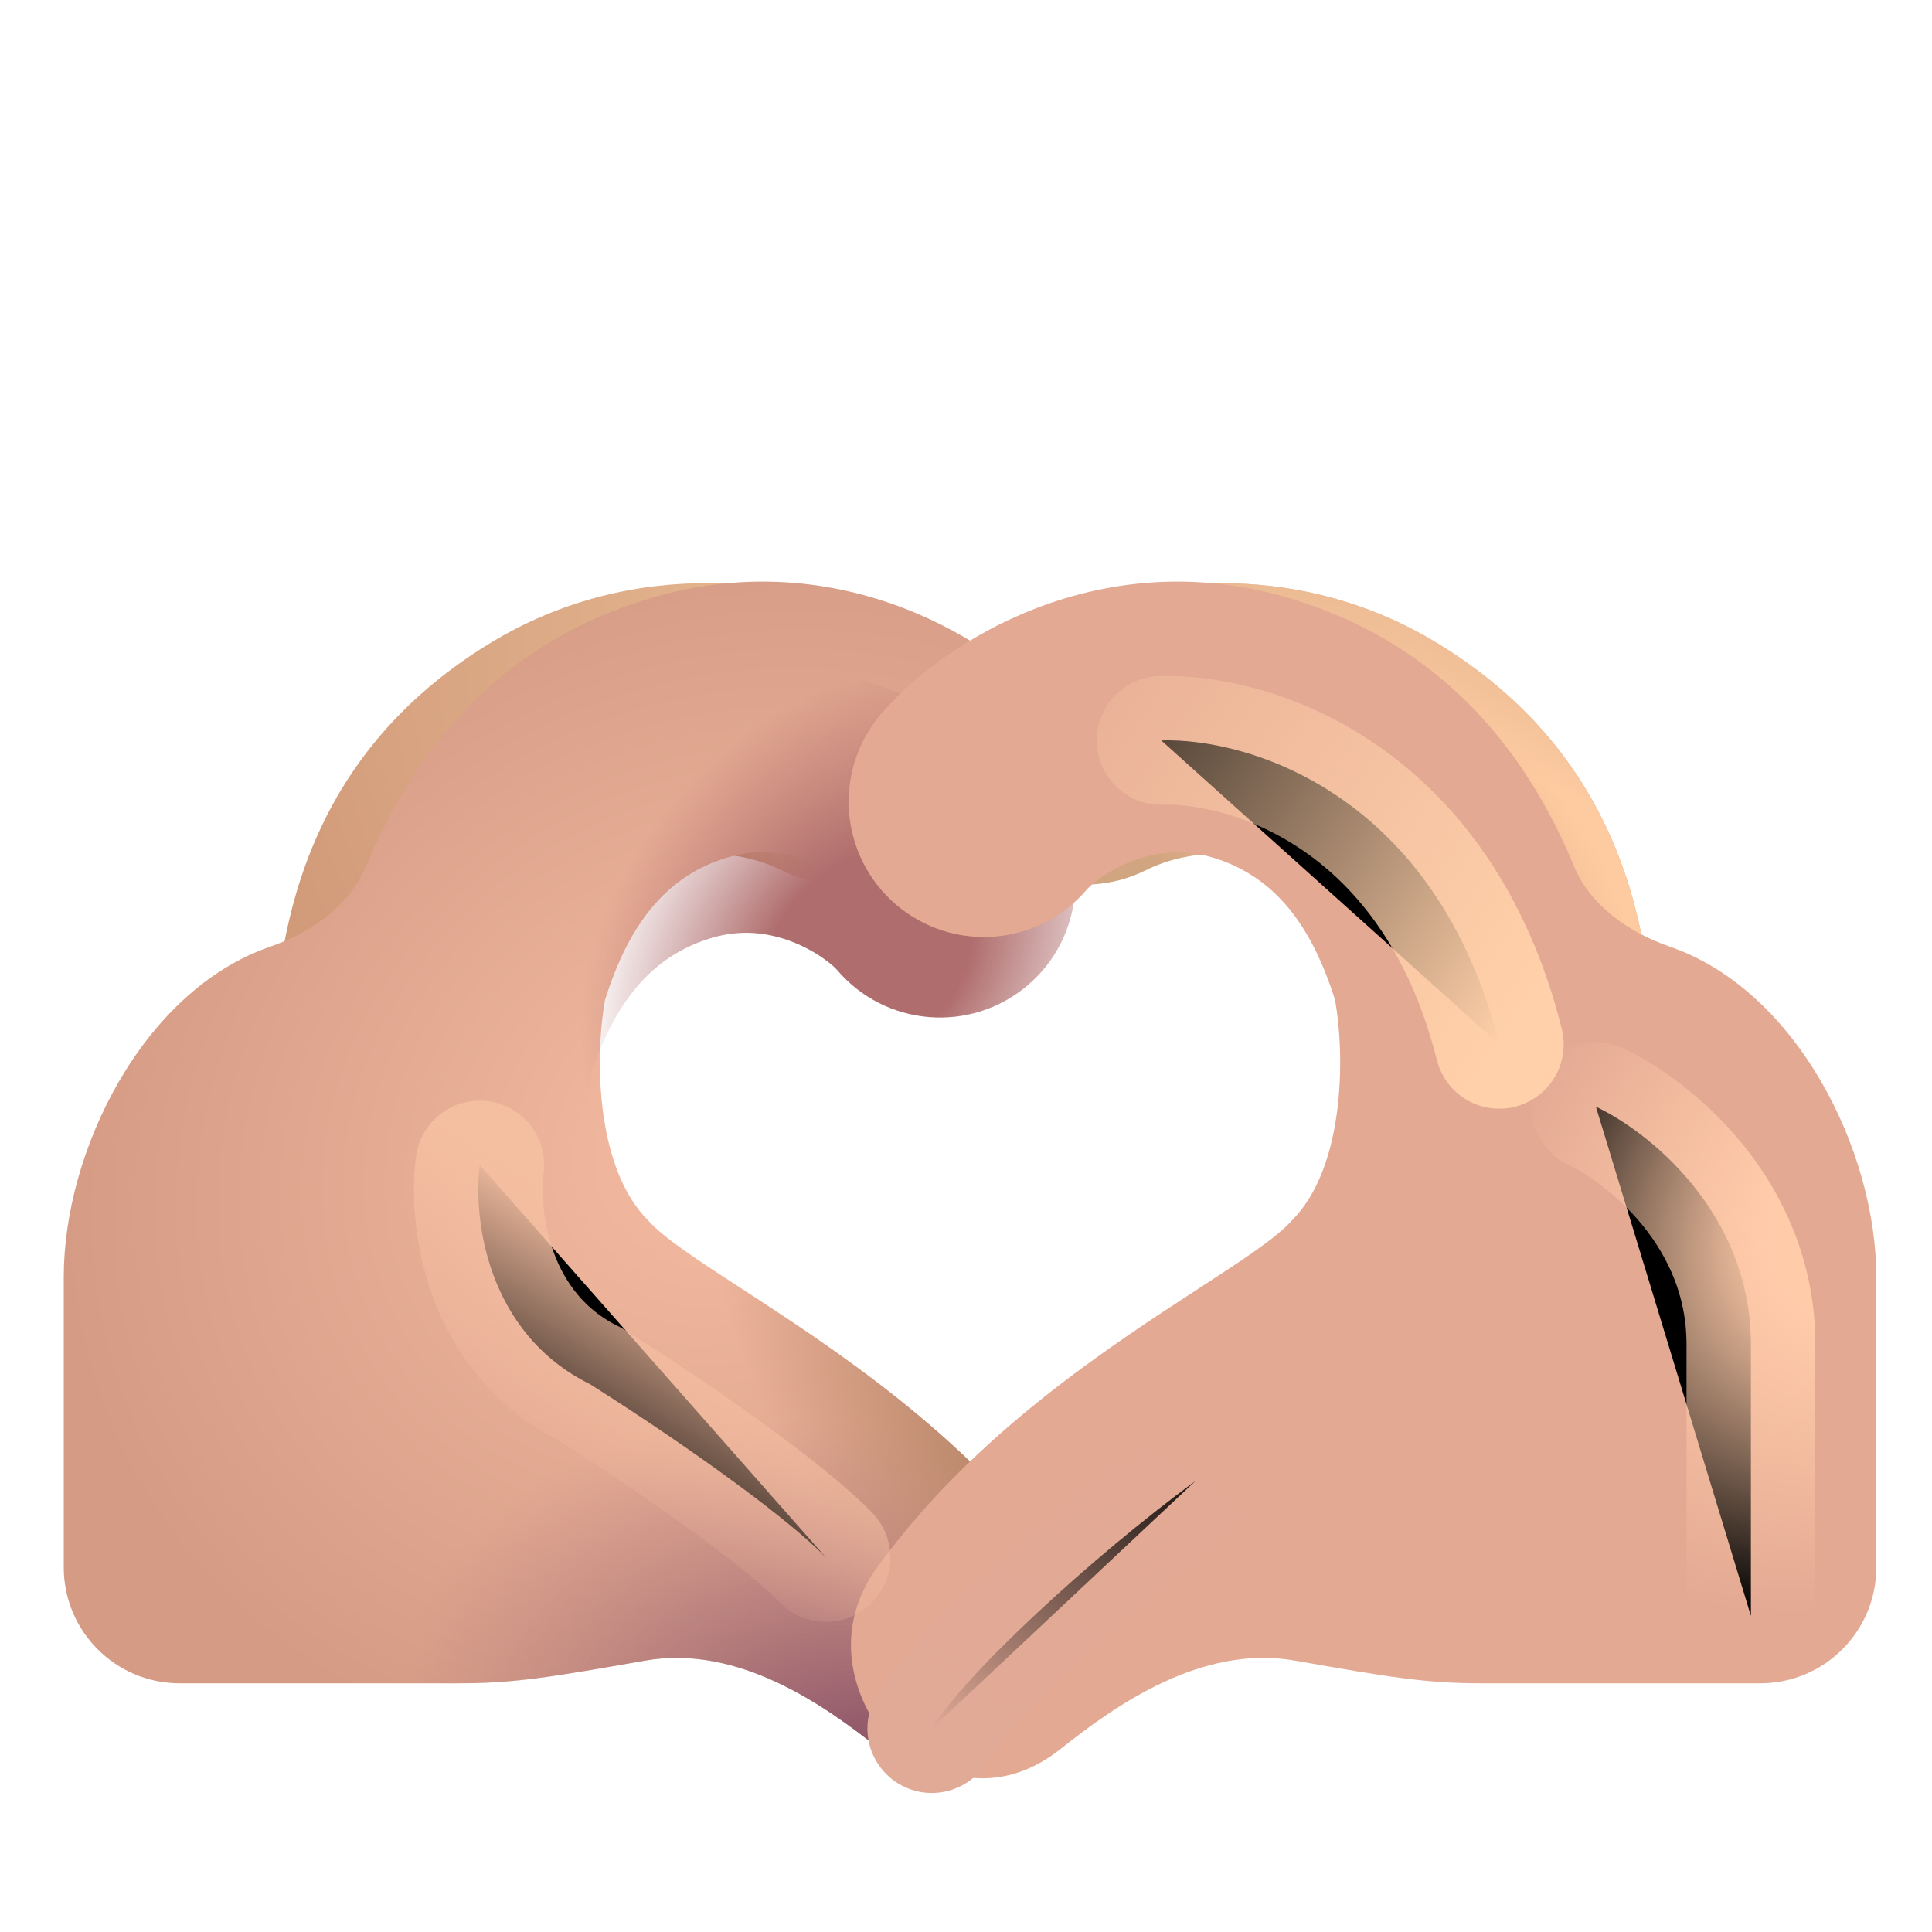 <svg viewBox="1 1 30 30" xmlns="http://www.w3.org/2000/svg">
<g filter="url(#filter0_i_20020_7189)">
<path fill-rule="evenodd" clip-rule="evenodd" d="M10.537 14.579C11.286 14.119 12.253 14.197 12.886 14.513C13.923 15.032 15.184 14.612 15.703 13.574C16.222 12.537 15.801 11.275 14.764 10.757C13.143 9.947 10.595 9.615 8.34 10.999C5.253 12.893 4.983 15.893 4.983 17.858C4.983 19.017 5.923 19.958 7.083 19.958C8.243 19.958 9.183 19.017 9.183 17.858C9.183 16.221 9.424 15.262 10.537 14.579Z" fill="url(#paint0_radial_20020_7189)"/>
<path fill-rule="evenodd" clip-rule="evenodd" d="M10.537 14.579C11.286 14.119 12.253 14.197 12.886 14.513C13.923 15.032 15.184 14.612 15.703 13.574C16.222 12.537 15.801 11.275 14.764 10.757C13.143 9.947 10.595 9.615 8.34 10.999C5.253 12.893 4.983 15.893 4.983 17.858C4.983 19.017 5.923 19.958 7.083 19.958C8.243 19.958 9.183 19.017 9.183 17.858C9.183 16.221 9.424 15.262 10.537 14.579Z" fill="url(#paint1_radial_20020_7189)"/>
</g>
<g filter="url(#filter1_iii_20020_7189)">
<path d="M13.995 16.058C13.995 16.058 13.99 16.053 13.98 16.042C13.97 16.032 13.955 16.018 13.936 16C13.897 15.966 13.844 15.923 13.778 15.877C13.645 15.784 13.478 15.691 13.288 15.619C12.918 15.478 12.499 15.428 12.04 15.567C11.065 15.862 10.504 16.64 10.145 17.775C9.984 18.671 10 20.397 10.821 21.208C11.062 21.477 11.585 21.817 12.256 22.254C13.668 23.172 15.731 24.514 17.192 26.505C18.236 27.836 17.182 29.121 16.664 29.404C15.945 29.796 15.241 30.069 14.402 29.404C13.563 28.738 12.221 27.78 10.766 28.036C9.311 28.292 8.735 28.388 7.886 28.388H3.54C2.546 28.388 1.74 27.582 1.74 26.588V22.075C1.74 20.118 2.971 17.635 4.937 16.953C5.575 16.732 6.18 16.319 6.437 15.695C7.119 14.046 8.38 12.285 10.825 11.546C13.809 10.646 16.263 12.238 17.199 13.342C17.949 14.227 17.84 15.552 16.955 16.302C16.07 17.052 14.745 16.943 13.995 16.058Z" fill="url(#paint2_radial_20020_7189)"/>
<path d="M13.995 16.058C13.995 16.058 13.99 16.053 13.98 16.042C13.97 16.032 13.955 16.018 13.936 16C13.897 15.966 13.844 15.923 13.778 15.877C13.645 15.784 13.478 15.691 13.288 15.619C12.918 15.478 12.499 15.428 12.04 15.567C11.065 15.862 10.504 16.64 10.145 17.775C9.984 18.671 10 20.397 10.821 21.208C11.062 21.477 11.585 21.817 12.256 22.254C13.668 23.172 15.731 24.514 17.192 26.505C18.236 27.836 17.182 29.121 16.664 29.404C15.945 29.796 15.241 30.069 14.402 29.404C13.563 28.738 12.221 27.78 10.766 28.036C9.311 28.292 8.735 28.388 7.886 28.388H3.54C2.546 28.388 1.74 27.582 1.74 26.588V22.075C1.74 20.118 2.971 17.635 4.937 16.953C5.575 16.732 6.18 16.319 6.437 15.695C7.119 14.046 8.38 12.285 10.825 11.546C13.809 10.646 16.263 12.238 17.199 13.342C17.949 14.227 17.84 15.552 16.955 16.302C16.07 17.052 14.745 16.943 13.995 16.058Z" fill="url(#paint3_radial_20020_7189)"/>
<path d="M13.995 16.058C13.995 16.058 13.99 16.053 13.98 16.042C13.97 16.032 13.955 16.018 13.936 16C13.897 15.966 13.844 15.923 13.778 15.877C13.645 15.784 13.478 15.691 13.288 15.619C12.918 15.478 12.499 15.428 12.04 15.567C11.065 15.862 10.504 16.64 10.145 17.775C9.984 18.671 10 20.397 10.821 21.208C11.062 21.477 11.585 21.817 12.256 22.254C13.668 23.172 15.731 24.514 17.192 26.505C18.236 27.836 17.182 29.121 16.664 29.404C15.945 29.796 15.241 30.069 14.402 29.404C13.563 28.738 12.221 27.78 10.766 28.036C9.311 28.292 8.735 28.388 7.886 28.388H3.54C2.546 28.388 1.74 27.582 1.74 26.588V22.075C1.74 20.118 2.971 17.635 4.937 16.953C5.575 16.732 6.18 16.319 6.437 15.695C7.119 14.046 8.38 12.285 10.825 11.546C13.809 10.646 16.263 12.238 17.199 13.342C17.949 14.227 17.84 15.552 16.955 16.302C16.07 17.052 14.745 16.943 13.995 16.058Z" fill="url(#paint4_radial_20020_7189)"/>
</g>
<path d="M13.995 16.058C13.995 16.058 13.99 16.053 13.98 16.042C13.97 16.032 13.955 16.018 13.936 16C13.897 15.966 13.844 15.923 13.778 15.877C13.645 15.784 13.478 15.691 13.288 15.619C12.918 15.478 12.499 15.428 12.04 15.567C11.065 15.862 10.504 16.64 10.145 17.775C9.984 18.671 10 20.397 10.821 21.208C11.062 21.477 11.585 21.817 12.256 22.254C13.668 23.172 15.731 24.514 17.192 26.505C18.236 27.836 17.182 29.121 16.664 29.404C15.945 29.796 15.241 30.069 14.402 29.404C13.563 28.738 12.221 27.78 10.766 28.036C9.311 28.292 8.735 28.388 7.886 28.388H3.54C2.546 28.388 1.74 27.582 1.74 26.588V22.075C1.74 20.118 2.971 17.635 4.937 16.953C5.575 16.732 6.18 16.319 6.437 15.695C7.119 14.046 8.38 12.285 10.825 11.546C13.809 10.646 16.263 12.238 17.199 13.342C17.949 14.227 17.84 15.552 16.955 16.302C16.07 17.052 14.745 16.943 13.995 16.058Z" fill="url(#paint5_radial_20020_7189)"/>
<path fill-rule="evenodd" clip-rule="evenodd" d="M21.141 14.579C20.392 14.119 19.425 14.197 18.792 14.513C17.755 15.032 16.494 14.612 15.975 13.574C15.456 12.537 15.877 11.275 16.914 10.757C18.534 9.947 21.083 9.615 23.338 10.999C26.425 12.893 26.695 15.893 26.695 17.858C26.695 19.017 25.754 19.958 24.595 19.958C23.435 19.958 22.495 19.017 22.495 17.858C22.495 16.221 22.254 15.262 21.141 14.579Z" fill="#D2A581"/>
<path fill-rule="evenodd" clip-rule="evenodd" d="M21.141 14.579C20.392 14.119 19.425 14.197 18.792 14.513C17.755 15.032 16.494 14.612 15.975 13.574C15.456 12.537 15.877 11.275 16.914 10.757C18.534 9.947 21.083 9.615 23.338 10.999C26.425 12.893 26.695 15.893 26.695 17.858C26.695 19.017 25.754 19.958 24.595 19.958C23.435 19.958 22.495 19.017 22.495 17.858C22.495 16.221 22.254 15.262 21.141 14.579Z" fill="url(#paint6_radial_20020_7189)"/>
<path fill-rule="evenodd" clip-rule="evenodd" d="M21.141 14.579C20.392 14.119 19.425 14.197 18.792 14.513C17.755 15.032 16.494 14.612 15.975 13.574C15.456 12.537 15.877 11.275 16.914 10.757C18.534 9.947 21.083 9.615 23.338 10.999C26.425 12.893 26.695 15.893 26.695 17.858C26.695 19.017 25.754 19.958 24.595 19.958C23.435 19.958 22.495 19.017 22.495 17.858C22.495 16.221 22.254 15.262 21.141 14.579Z" fill="url(#paint7_radial_20020_7189)"/>
<g filter="url(#filter2_iii_20020_7189)">
<path d="M17.38 16.058C17.38 16.058 17.385 16.053 17.395 16.042C17.405 16.032 17.42 16.018 17.439 16C17.478 15.966 17.531 15.923 17.597 15.877C17.73 15.784 17.897 15.691 18.087 15.619C18.457 15.478 18.876 15.428 19.335 15.567C20.31 15.862 20.871 16.64 21.23 17.775C21.391 18.671 21.375 20.397 20.554 21.208C20.314 21.477 19.79 21.817 19.119 22.254C17.707 23.172 15.644 24.514 14.183 26.505C13.139 27.836 14.088 29.246 14.606 29.529C15.325 29.921 16.134 30.069 16.973 29.404C17.812 28.738 19.154 27.78 20.609 28.036C22.064 28.292 22.64 28.388 23.489 28.388H27.835C28.829 28.388 29.635 27.582 29.635 26.588V22.075C29.635 20.118 28.404 17.635 26.438 16.953C25.8 16.732 25.195 16.319 24.938 15.695C24.256 14.046 22.995 12.285 20.549 11.546C17.567 10.646 15.112 12.238 14.176 13.342C13.426 14.227 13.536 15.552 14.42 16.302C15.305 17.052 16.63 16.943 17.38 16.058Z" fill="#E3A993"/>
</g>
<g filter="url(#filter3_f_20020_7189)">
<path d="M19.031 12.497C20.406 12.456 23.306 13.341 24.281 17.216" stroke="url(#paint8_linear_20020_7189)" stroke-width="2" stroke-linecap="round"/>
</g>
<g filter="url(#filter4_f_20020_7189)">
<path d="M25.781 18.185C26.583 18.56 28.188 19.822 28.188 21.872C28.188 23.922 28.188 25.268 28.188 26.091" stroke="url(#paint9_radial_20020_7189)" stroke-width="2" stroke-linecap="round"/>
</g>
<g filter="url(#filter5_f_20020_7189)">
<path d="M15.469 27.841C15.99 26.987 17.962 25.172 19.562 23.997" stroke="url(#paint10_linear_20020_7189)" stroke-width="2" stroke-linecap="round"/>
</g>
<g filter="url(#filter6_f_20020_7189)">
<path d="M8.45 19.091C8.345 19.893 8.543 21.697 10.168 22.497C11.844 23.56 13.283 24.622 13.825 25.185" stroke="url(#paint11_linear_20020_7189)" stroke-width="2" stroke-linecap="round"/>
</g>
<defs>
<filter id="filter0_i_20020_7189" x="4.983" y="10.055" width="11.192" height="9.903" filterUnits="userSpaceOnUse" color-interpolation-filters="sRGB">
<feFlood flood-opacity="0" result="BackgroundImageFix"/>
<feBlend mode="normal" in="SourceGraphic" in2="BackgroundImageFix" result="shape"/>
<feColorMatrix in="SourceAlpha" type="matrix" values="0 0 0 0 0 0 0 0 0 0 0 0 0 0 0 0 0 0 127 0" result="hardAlpha"/>
<feOffset dx="0.25"/>
<feGaussianBlur stdDeviation="0.25"/>
<feComposite in2="hardAlpha" operator="arithmetic" k2="-1" k3="1"/>
<feColorMatrix type="matrix" values="0 0 0 0 0.867 0 0 0 0 0.659 0 0 0 0 0.518 0 0 0 1 0"/>
<feBlend mode="normal" in2="shape" result="effect1_innerShadow_20020_7189"/>
</filter>
<filter id="filter1_iii_20020_7189" x="1.74" y="10.281" width="16.207" height="19.776" filterUnits="userSpaceOnUse" color-interpolation-filters="sRGB">
<feFlood flood-opacity="0" result="BackgroundImageFix"/>
<feBlend mode="normal" in="SourceGraphic" in2="BackgroundImageFix" result="shape"/>
<feColorMatrix in="SourceAlpha" type="matrix" values="0 0 0 0 0 0 0 0 0 0 0 0 0 0 0 0 0 0 127 0" result="hardAlpha"/>
<feOffset dy="-1"/>
<feGaussianBlur stdDeviation="1"/>
<feComposite in2="hardAlpha" operator="arithmetic" k2="-1" k3="1"/>
<feColorMatrix type="matrix" values="0 0 0 0 0.776 0 0 0 0 0.514 0 0 0 0 0.549 0 0 0 1 0"/>
<feBlend mode="normal" in2="shape" result="effect1_innerShadow_20020_7189"/>
<feColorMatrix in="SourceAlpha" type="matrix" values="0 0 0 0 0 0 0 0 0 0 0 0 0 0 0 0 0 0 127 0" result="hardAlpha"/>
<feOffset dy="-0.5"/>
<feGaussianBlur stdDeviation="0.75"/>
<feComposite in2="hardAlpha" operator="arithmetic" k2="-1" k3="1"/>
<feColorMatrix type="matrix" values="0 0 0 0 0.722 0 0 0 0 0.451 0 0 0 0 0.553 0 0 0 1 0"/>
<feBlend mode="normal" in2="effect1_innerShadow_20020_7189" result="effect2_innerShadow_20020_7189"/>
<feColorMatrix in="SourceAlpha" type="matrix" values="0 0 0 0 0 0 0 0 0 0 0 0 0 0 0 0 0 0 127 0" result="hardAlpha"/>
<feOffset dx="0.25" dy="0.25"/>
<feGaussianBlur stdDeviation="0.375"/>
<feComposite in2="hardAlpha" operator="arithmetic" k2="-1" k3="1"/>
<feColorMatrix type="matrix" values="0 0 0 0 0.922 0 0 0 0 0.69 0 0 0 0 0.569 0 0 0 1 0"/>
<feBlend mode="normal" in2="effect2_innerShadow_20020_7189" result="effect3_innerShadow_20020_7189"/>
</filter>
<filter id="filter2_iii_20020_7189" x="13.678" y="10.281" width="16.457" height="19.582" filterUnits="userSpaceOnUse" color-interpolation-filters="sRGB">
<feFlood flood-opacity="0" result="BackgroundImageFix"/>
<feBlend mode="normal" in="SourceGraphic" in2="BackgroundImageFix" result="shape"/>
<feColorMatrix in="SourceAlpha" type="matrix" values="0 0 0 0 0 0 0 0 0 0 0 0 0 0 0 0 0 0 127 0" result="hardAlpha"/>
<feOffset dy="-1"/>
<feGaussianBlur stdDeviation="1"/>
<feComposite in2="hardAlpha" operator="arithmetic" k2="-1" k3="1"/>
<feColorMatrix type="matrix" values="0 0 0 0 0.796 0 0 0 0 0.549 0 0 0 0 0.557 0 0 0 1 0"/>
<feBlend mode="normal" in2="shape" result="effect1_innerShadow_20020_7189"/>
<feColorMatrix in="SourceAlpha" type="matrix" values="0 0 0 0 0 0 0 0 0 0 0 0 0 0 0 0 0 0 127 0" result="hardAlpha"/>
<feOffset dx="0.5"/>
<feGaussianBlur stdDeviation="0.75"/>
<feComposite in2="hardAlpha" operator="arithmetic" k2="-1" k3="1"/>
<feColorMatrix type="matrix" values="0 0 0 0 0.718 0 0 0 0 0.541 0 0 0 0 0.439 0 0 0 1 0"/>
<feBlend mode="normal" in2="effect1_innerShadow_20020_7189" result="effect2_innerShadow_20020_7189"/>
<feColorMatrix in="SourceAlpha" type="matrix" values="0 0 0 0 0 0 0 0 0 0 0 0 0 0 0 0 0 0 127 0" result="hardAlpha"/>
<feOffset dy="-0.25"/>
<feGaussianBlur stdDeviation="0.375"/>
<feComposite in2="hardAlpha" operator="arithmetic" k2="-1" k3="1"/>
<feColorMatrix type="matrix" values="0 0 0 0 0.706 0 0 0 0 0.443 0 0 0 0 0.588 0 0 0 1 0"/>
<feBlend mode="normal" in2="effect2_innerShadow_20020_7189" result="effect3_innerShadow_20020_7189"/>
</filter>
<filter id="filter3_f_20020_7189" x="17.031" y="10.496" width="9.25" height="8.72" filterUnits="userSpaceOnUse" color-interpolation-filters="sRGB">
<feFlood flood-opacity="0" result="BackgroundImageFix"/>
<feBlend mode="normal" in="SourceGraphic" in2="BackgroundImageFix" result="shape"/>
<feGaussianBlur stdDeviation="0.5" result="effect1_foregroundBlur_20020_7189"/>
</filter>
<filter id="filter4_f_20020_7189" x="23.781" y="16.185" width="6.406" height="11.906" filterUnits="userSpaceOnUse" color-interpolation-filters="sRGB">
<feFlood flood-opacity="0" result="BackgroundImageFix"/>
<feBlend mode="normal" in="SourceGraphic" in2="BackgroundImageFix" result="shape"/>
<feGaussianBlur stdDeviation="0.5" result="effect1_foregroundBlur_20020_7189"/>
</filter>
<filter id="filter5_f_20020_7189" x="13.469" y="21.997" width="8.094" height="7.844" filterUnits="userSpaceOnUse" color-interpolation-filters="sRGB">
<feFlood flood-opacity="0" result="BackgroundImageFix"/>
<feBlend mode="normal" in="SourceGraphic" in2="BackgroundImageFix" result="shape"/>
<feGaussianBlur stdDeviation="0.5" result="effect1_foregroundBlur_20020_7189"/>
</filter>
<filter id="filter6_f_20020_7189" x="6.427" y="17.091" width="9.398" height="10.094" filterUnits="userSpaceOnUse" color-interpolation-filters="sRGB">
<feFlood flood-opacity="0" result="BackgroundImageFix"/>
<feBlend mode="normal" in="SourceGraphic" in2="BackgroundImageFix" result="shape"/>
<feGaussianBlur stdDeviation="0.5" result="effect1_foregroundBlur_20020_7189"/>
</filter>
<radialGradient id="paint0_radial_20020_7189" cx="0" cy="0" r="1" gradientUnits="userSpaceOnUse" gradientTransform="translate(14.969 11.466) rotate(142.891) scale(10.463 11.56)">
<stop stop-color="#E9BD95"/>
<stop offset="1" stop-color="#D19A79"/>
</radialGradient>
<radialGradient id="paint1_radial_20020_7189" cx="0" cy="0" r="1" gradientUnits="userSpaceOnUse" gradientTransform="translate(9.781 15.438) rotate(127.518) scale(4.567 3.36)">
<stop offset="0.532" stop-color="#C38A65"/>
<stop offset="1" stop-color="#C38A65" stop-opacity="0"/>
</radialGradient>
<radialGradient id="paint2_radial_20020_7189" cx="0" cy="0" r="1" gradientUnits="userSpaceOnUse" gradientTransform="translate(12.094 20) rotate(152.241) scale(10.736 9.219)">
<stop offset="0.188" stop-color="#EFB69D"/>
<stop offset="1" stop-color="#D59B85"/>
</radialGradient>
<radialGradient id="paint3_radial_20020_7189" cx="0" cy="0" r="1" gradientUnits="userSpaceOnUse" gradientTransform="translate(14.594 29.863) rotate(-161.777) scale(7.764 5.361)">
<stop offset="0.064" stop-color="#8A5167"/>
<stop offset="0.991" stop-color="#AA747C" stop-opacity="0"/>
</radialGradient>
<radialGradient id="paint4_radial_20020_7189" cx="0" cy="0" r="1" gradientUnits="userSpaceOnUse" gradientTransform="translate(16.375 25.279) rotate(-128.919) scale(6.467 2.554)">
<stop stop-color="#B98769"/>
<stop offset="1" stop-color="#B98769" stop-opacity="0"/>
</radialGradient>
<radialGradient id="paint5_radial_20020_7189" cx="0" cy="0" r="1" gradientUnits="userSpaceOnUse" gradientTransform="translate(14.469 15.858) rotate(132.1) scale(5.081 3.879)">
<stop offset="0.365" stop-color="#B06D6D"/>
<stop offset="1" stop-color="#B06D6D" stop-opacity="0"/>
</radialGradient>
<radialGradient id="paint6_radial_20020_7189" cx="0" cy="0" r="1" gradientUnits="userSpaceOnUse" gradientTransform="translate(26.938 16.716) rotate(-136.324) scale(14.345 4.447)">
<stop offset="0.381" stop-color="#FECBA1"/>
<stop offset="1" stop-color="#FECBA1" stop-opacity="0"/>
</radialGradient>
<radialGradient id="paint7_radial_20020_7189" cx="0" cy="0" r="1" gradientUnits="userSpaceOnUse" gradientTransform="translate(22.688 14.344) rotate(40.49) scale(4.356 2.559)">
<stop offset="0.467" stop-color="#E8AD81"/>
<stop offset="1" stop-color="#F1BB94" stop-opacity="0"/>
</radialGradient>
<linearGradient id="paint8_linear_20020_7189" x1="24.281" y1="17.216" x2="15.375" y2="11.278" gradientUnits="userSpaceOnUse">
<stop stop-color="#FFD0A9"/>
<stop offset="1" stop-color="#FFD0A9" stop-opacity="0"/>
</linearGradient>
<radialGradient id="paint9_radial_20020_7189" cx="0" cy="0" r="1" gradientUnits="userSpaceOnUse" gradientTransform="translate(30.844 19.497) rotate(144.039) scale(7.876 5.787)">
<stop offset="0.325" stop-color="#FFCBA9"/>
<stop offset="1" stop-color="#FFCBA9" stop-opacity="0"/>
</radialGradient>
<linearGradient id="paint10_linear_20020_7189" x1="15.906" y1="28.154" x2="19.499" y2="23.04" gradientUnits="userSpaceOnUse">
<stop stop-color="#E1AA97"/>
<stop offset="1" stop-color="#E1AA97" stop-opacity="0"/>
</linearGradient>
<linearGradient id="paint11_linear_20020_7189" x1="11.812" y1="20.812" x2="9.606" y2="24.559" gradientUnits="userSpaceOnUse">
<stop stop-color="#F4BEA1"/>
<stop offset="1" stop-color="#F4BEA1" stop-opacity="0"/>
</linearGradient>
</defs>
</svg>

